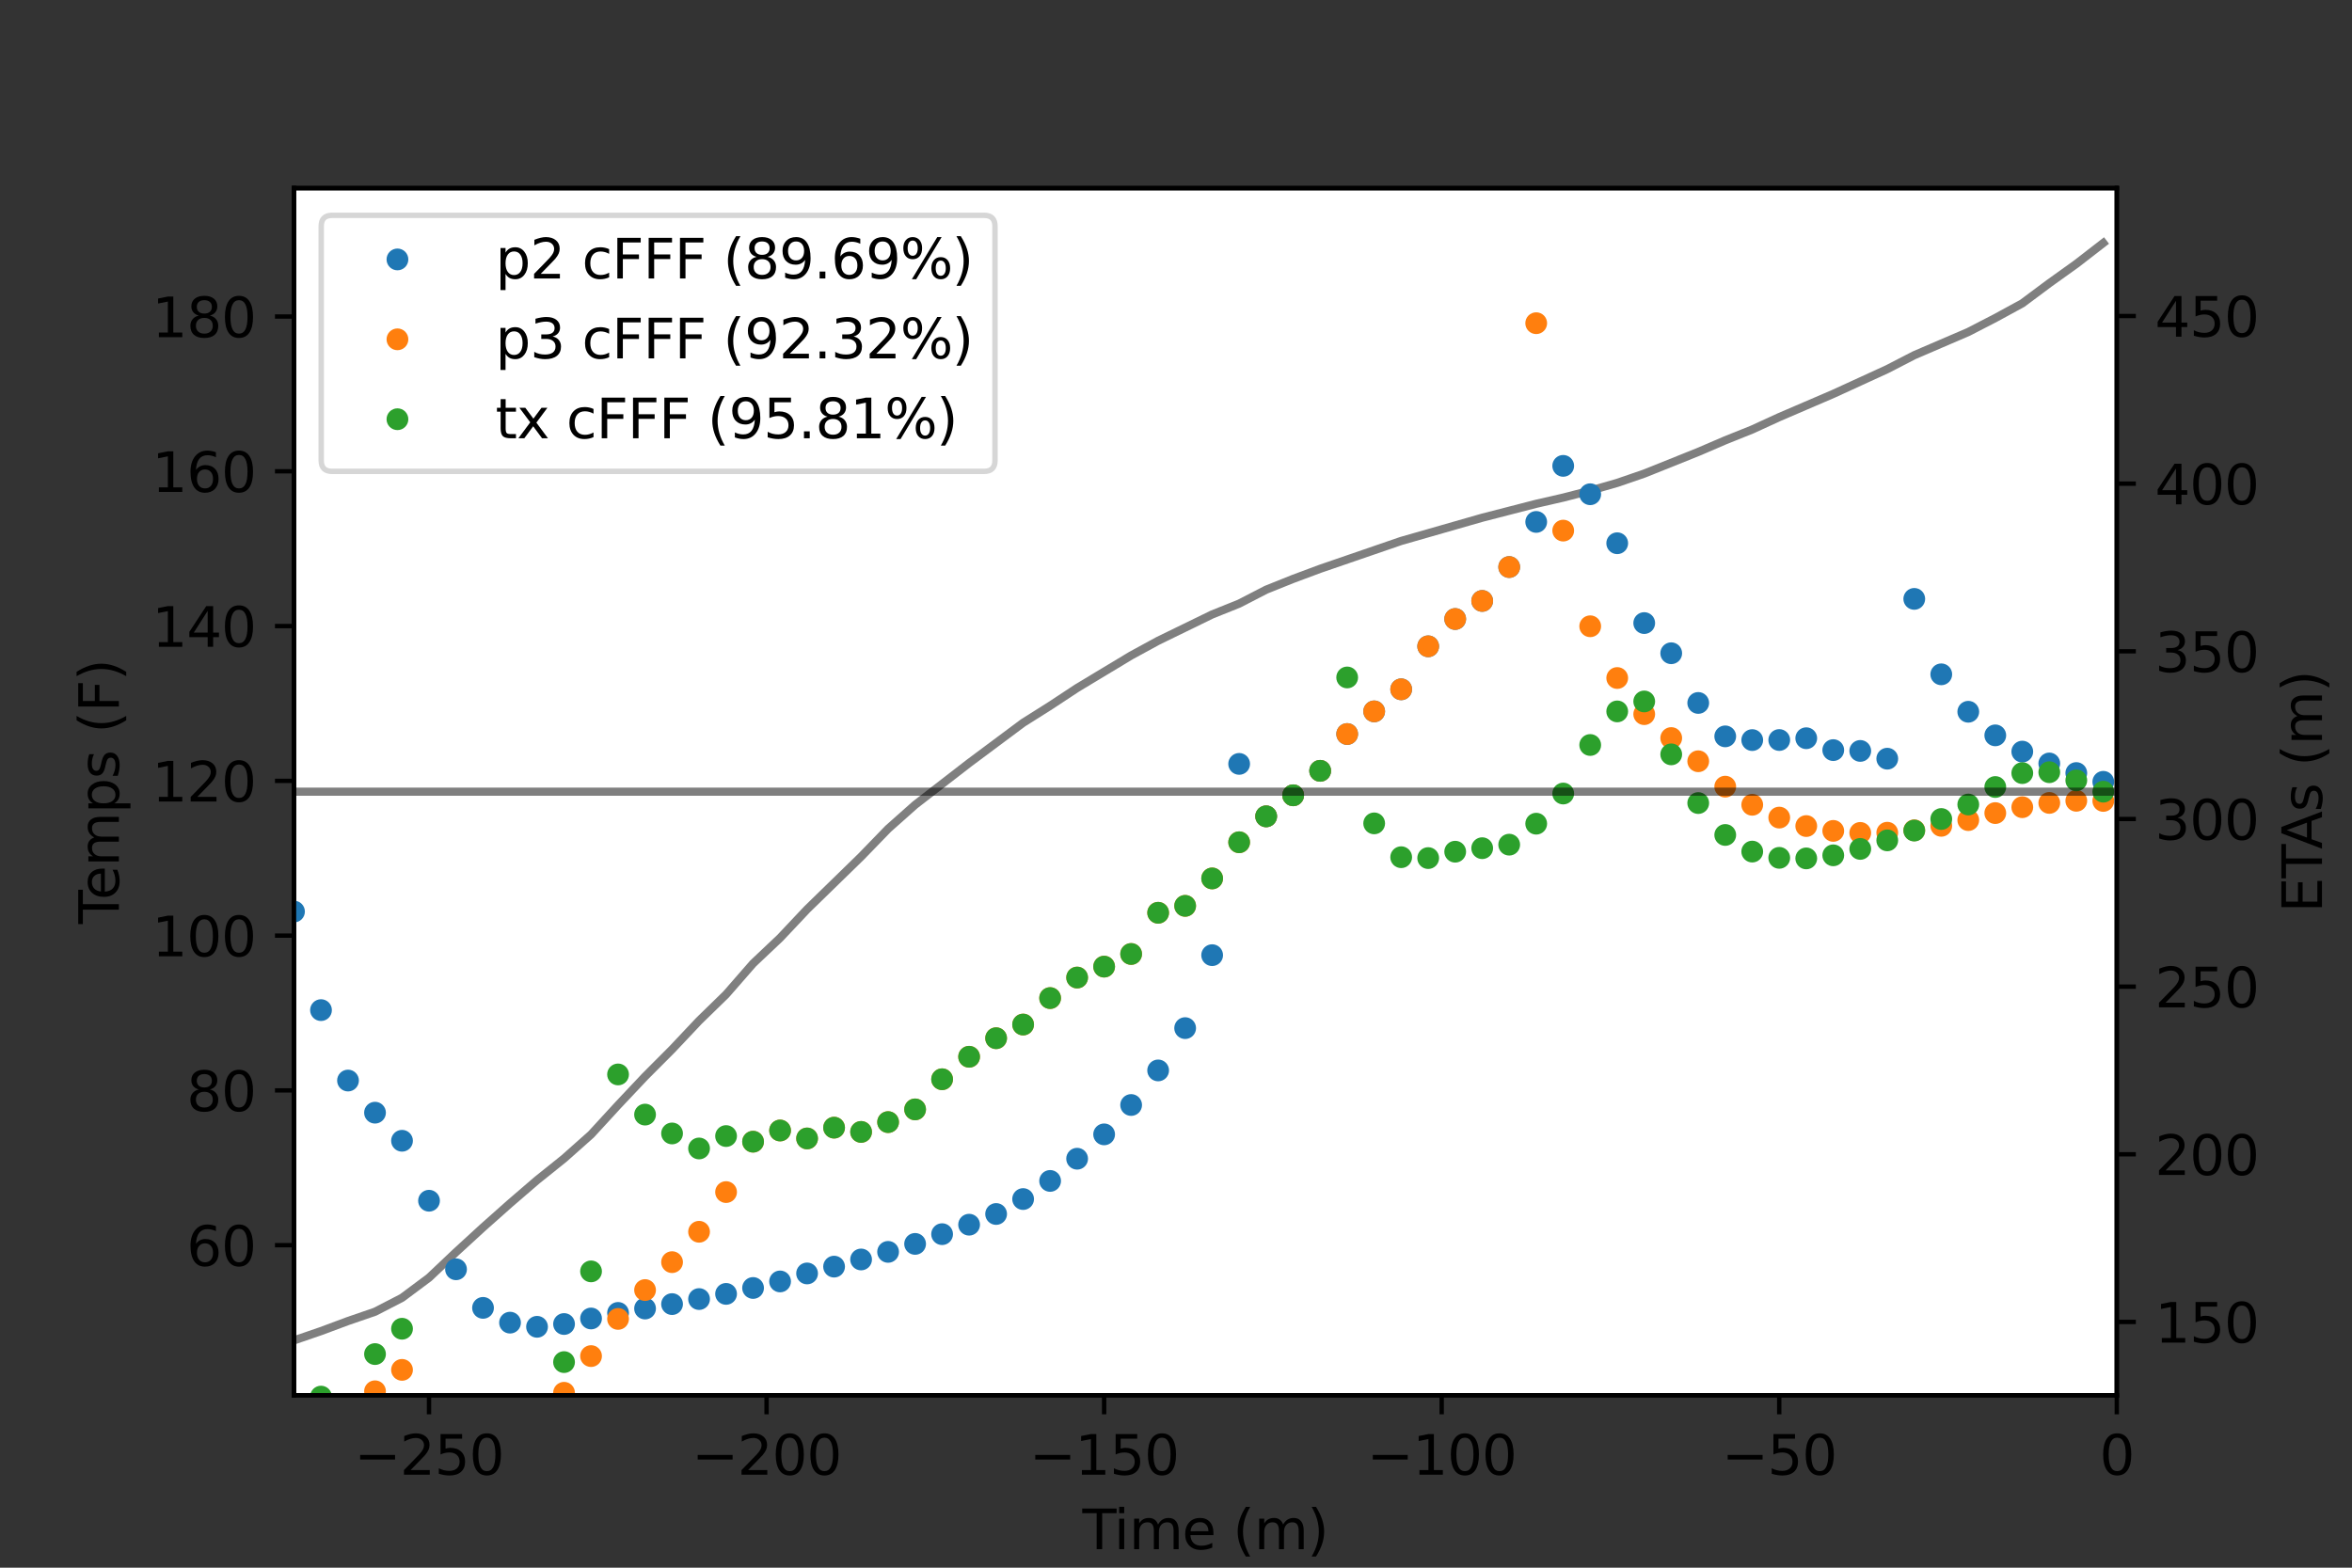 <?xml version="1.0" encoding="utf-8" standalone="no"?>
<!DOCTYPE svg PUBLIC "-//W3C//DTD SVG 1.1//EN"
  "http://www.w3.org/Graphics/SVG/1.1/DTD/svg11.dtd">
<svg xmlns:xlink="http://www.w3.org/1999/xlink" width="432pt" height="288pt" viewBox="0 0 432 288" xmlns="http://www.w3.org/2000/svg" version="1.1">
 <rect x="0" y="0" width="432" height="288" fill="#333333" stroke="none"/>
 <defs>
  <style type="text/css">*{stroke-linejoin: round; stroke-linecap: butt}</style>
 </defs>
 <g id="figure_1">
  <g id="patch_1">
   <path d="M 0 288 
L 432 288 
L 432 0 
L 0 0 
L 0 288 
z
" style="fill: none"/>
  </g>
  <g id="axes_1">
   <g id="patch_2">
    <path d="M 54 256.32 
L 388.8 256.32 
L 388.8 34.56 
L 54 34.56 
z
" style="fill: #ffffff"/>
   </g>
   <g id="matplotlib.axis_1">
    <g id="xtick_1">
     <g id="line2d_1">
      <defs>
       <path id="ma0d4c23bd3" d="M 0 0 
L 0 3.5 
" style="stroke: #000000; stroke-width: 0.8"/>
      </defs>
      <g>
       <use xlink:href="#ma0d4c23bd3" x="78.8" y="256.32" style="stroke: #000000; stroke-width: 0.8"/>
      </g>
     </g>
     <g id="text_1">
      <!-- −250 -->
      <g transform="translate(65.066 270.918)scale(0.1 -0.1)">
       <defs>
        <path id="DejaVuSans-2212" d="M 678 2272 
L 4684 2272 
L 4684 1741 
L 678 1741 
L 678 2272 
z
" transform="scale(0.016)"/>
        <path id="DejaVuSans-32" d="M 1228 531 
L 3431 531 
L 3431 0 
L 469 0 
L 469 531 
Q 828 903 1448 1529 
Q 2069 2156 2228 2338 
Q 2531 2678 2651 2914 
Q 2772 3150 2772 3378 
Q 2772 3750 2511 3984 
Q 2250 4219 1831 4219 
Q 1534 4219 1204 4116 
Q 875 4013 500 3803 
L 500 4441 
Q 881 4594 1212 4672 
Q 1544 4750 1819 4750 
Q 2544 4750 2975 4387 
Q 3406 4025 3406 3419 
Q 3406 3131 3298 2873 
Q 3191 2616 2906 2266 
Q 2828 2175 2409 1742 
Q 1991 1309 1228 531 
z
" transform="scale(0.016)"/>
        <path id="DejaVuSans-35" d="M 691 4666 
L 3169 4666 
L 3169 4134 
L 1269 4134 
L 1269 2991 
Q 1406 3038 1543 3061 
Q 1681 3084 1819 3084 
Q 2600 3084 3056 2656 
Q 3513 2228 3513 1497 
Q 3513 744 3044 326 
Q 2575 -91 1722 -91 
Q 1428 -91 1123 -41 
Q 819 9 494 109 
L 494 744 
Q 775 591 1075 516 
Q 1375 441 1709 441 
Q 2250 441 2565 725 
Q 2881 1009 2881 1497 
Q 2881 1984 2565 2268 
Q 2250 2553 1709 2553 
Q 1456 2553 1204 2497 
Q 953 2441 691 2322 
L 691 4666 
z
" transform="scale(0.016)"/>
        <path id="DejaVuSans-30" d="M 2034 4250 
Q 1547 4250 1301 3770 
Q 1056 3291 1056 2328 
Q 1056 1369 1301 889 
Q 1547 409 2034 409 
Q 2525 409 2770 889 
Q 3016 1369 3016 2328 
Q 3016 3291 2770 3770 
Q 2525 4250 2034 4250 
z
M 2034 4750 
Q 2819 4750 3233 4129 
Q 3647 3509 3647 2328 
Q 3647 1150 3233 529 
Q 2819 -91 2034 -91 
Q 1250 -91 836 529 
Q 422 1150 422 2328 
Q 422 3509 836 4129 
Q 1250 4750 2034 4750 
z
" transform="scale(0.016)"/>
       </defs>
       <use xlink:href="#DejaVuSans-2212"/>
       <use xlink:href="#DejaVuSans-32" x="83.789"/>
       <use xlink:href="#DejaVuSans-35" x="147.412"/>
       <use xlink:href="#DejaVuSans-30" x="211.035"/>
      </g>
     </g>
    </g>
    <g id="xtick_2">
     <g id="line2d_2">
      <g>
       <use xlink:href="#ma0d4c23bd3" x="140.8" y="256.32" style="stroke: #000000; stroke-width: 0.8"/>
      </g>
     </g>
     <g id="text_2">
      <!-- −200 -->
      <g transform="translate(127.066 270.918)scale(0.1 -0.1)">
       <use xlink:href="#DejaVuSans-2212"/>
       <use xlink:href="#DejaVuSans-32" x="83.789"/>
       <use xlink:href="#DejaVuSans-30" x="147.412"/>
       <use xlink:href="#DejaVuSans-30" x="211.035"/>
      </g>
     </g>
    </g>
    <g id="xtick_3">
     <g id="line2d_3">
      <g>
       <use xlink:href="#ma0d4c23bd3" x="202.8" y="256.32" style="stroke: #000000; stroke-width: 0.8"/>
      </g>
     </g>
     <g id="text_3">
      <!-- −150 -->
      <g transform="translate(189.066 270.918)scale(0.1 -0.1)">
       <defs>
        <path id="DejaVuSans-31" d="M 794 531 
L 1825 531 
L 1825 4091 
L 703 3866 
L 703 4441 
L 1819 4666 
L 2450 4666 
L 2450 531 
L 3481 531 
L 3481 0 
L 794 0 
L 794 531 
z
" transform="scale(0.016)"/>
       </defs>
       <use xlink:href="#DejaVuSans-2212"/>
       <use xlink:href="#DejaVuSans-31" x="83.789"/>
       <use xlink:href="#DejaVuSans-35" x="147.412"/>
       <use xlink:href="#DejaVuSans-30" x="211.035"/>
      </g>
     </g>
    </g>
    <g id="xtick_4">
     <g id="line2d_4">
      <g>
       <use xlink:href="#ma0d4c23bd3" x="264.8" y="256.32" style="stroke: #000000; stroke-width: 0.8"/>
      </g>
     </g>
     <g id="text_4">
      <!-- −100 -->
      <g transform="translate(251.066 270.918)scale(0.1 -0.1)">
       <use xlink:href="#DejaVuSans-2212"/>
       <use xlink:href="#DejaVuSans-31" x="83.789"/>
       <use xlink:href="#DejaVuSans-30" x="147.412"/>
       <use xlink:href="#DejaVuSans-30" x="211.035"/>
      </g>
     </g>
    </g>
    <g id="xtick_5">
     <g id="line2d_5">
      <g>
       <use xlink:href="#ma0d4c23bd3" x="326.8" y="256.32" style="stroke: #000000; stroke-width: 0.8"/>
      </g>
     </g>
     <g id="text_5">
      <!-- −50 -->
      <g transform="translate(316.248 270.918)scale(0.1 -0.1)">
       <use xlink:href="#DejaVuSans-2212"/>
       <use xlink:href="#DejaVuSans-35" x="83.789"/>
       <use xlink:href="#DejaVuSans-30" x="147.412"/>
      </g>
     </g>
    </g>
    <g id="xtick_6">
     <g id="line2d_6">
      <g>
       <use xlink:href="#ma0d4c23bd3" x="388.8" y="256.32" style="stroke: #000000; stroke-width: 0.8"/>
      </g>
     </g>
     <g id="text_6">
      <!-- 0 -->
      <g transform="translate(385.619 270.918)scale(0.1 -0.1)">
       <use xlink:href="#DejaVuSans-30"/>
      </g>
     </g>
    </g>
    <g id="text_7">
     <!-- Time (m) -->
     <g transform="translate(198.805 284.597)scale(0.1 -0.1)">
      <defs>
       <path id="DejaVuSans-54" d="M -19 4666 
L 3928 4666 
L 3928 4134 
L 2272 4134 
L 2272 0 
L 1638 0 
L 1638 4134 
L -19 4134 
L -19 4666 
z
" transform="scale(0.016)"/>
       <path id="DejaVuSans-69" d="M 603 3500 
L 1178 3500 
L 1178 0 
L 603 0 
L 603 3500 
z
M 603 4863 
L 1178 4863 
L 1178 4134 
L 603 4134 
L 603 4863 
z
" transform="scale(0.016)"/>
       <path id="DejaVuSans-6d" d="M 3328 2828 
Q 3544 3216 3844 3400 
Q 4144 3584 4550 3584 
Q 5097 3584 5394 3201 
Q 5691 2819 5691 2113 
L 5691 0 
L 5113 0 
L 5113 2094 
Q 5113 2597 4934 2840 
Q 4756 3084 4391 3084 
Q 3944 3084 3684 2787 
Q 3425 2491 3425 1978 
L 3425 0 
L 2847 0 
L 2847 2094 
Q 2847 2600 2669 2842 
Q 2491 3084 2119 3084 
Q 1678 3084 1418 2786 
Q 1159 2488 1159 1978 
L 1159 0 
L 581 0 
L 581 3500 
L 1159 3500 
L 1159 2956 
Q 1356 3278 1631 3431 
Q 1906 3584 2284 3584 
Q 2666 3584 2933 3390 
Q 3200 3197 3328 2828 
z
" transform="scale(0.016)"/>
       <path id="DejaVuSans-65" d="M 3597 1894 
L 3597 1613 
L 953 1613 
Q 991 1019 1311 708 
Q 1631 397 2203 397 
Q 2534 397 2845 478 
Q 3156 559 3463 722 
L 3463 178 
Q 3153 47 2828 -22 
Q 2503 -91 2169 -91 
Q 1331 -91 842 396 
Q 353 884 353 1716 
Q 353 2575 817 3079 
Q 1281 3584 2069 3584 
Q 2775 3584 3186 3129 
Q 3597 2675 3597 1894 
z
M 3022 2063 
Q 3016 2534 2758 2815 
Q 2500 3097 2075 3097 
Q 1594 3097 1305 2825 
Q 1016 2553 972 2059 
L 3022 2063 
z
" transform="scale(0.016)"/>
       <path id="DejaVuSans-20" transform="scale(0.016)"/>
       <path id="DejaVuSans-28" d="M 1984 4856 
Q 1566 4138 1362 3434 
Q 1159 2731 1159 2009 
Q 1159 1288 1364 580 
Q 1569 -128 1984 -844 
L 1484 -844 
Q 1016 -109 783 600 
Q 550 1309 550 2009 
Q 550 2706 781 3412 
Q 1013 4119 1484 4856 
L 1984 4856 
z
" transform="scale(0.016)"/>
       <path id="DejaVuSans-29" d="M 513 4856 
L 1013 4856 
Q 1481 4119 1714 3412 
Q 1947 2706 1947 2009 
Q 1947 1309 1714 600 
Q 1481 -109 1013 -844 
L 513 -844 
Q 928 -128 1133 580 
Q 1338 1288 1338 2009 
Q 1338 2731 1133 3434 
Q 928 4138 513 4856 
z
" transform="scale(0.016)"/>
      </defs>
      <use xlink:href="#DejaVuSans-54"/>
      <use xlink:href="#DejaVuSans-69" x="57.959"/>
      <use xlink:href="#DejaVuSans-6d" x="85.742"/>
      <use xlink:href="#DejaVuSans-65" x="183.154"/>
      <use xlink:href="#DejaVuSans-20" x="244.678"/>
      <use xlink:href="#DejaVuSans-28" x="276.465"/>
      <use xlink:href="#DejaVuSans-6d" x="315.479"/>
      <use xlink:href="#DejaVuSans-29" x="412.891"/>
     </g>
    </g>
   </g>
   <g id="matplotlib.axis_2">
    <g id="ytick_1">
     <g id="line2d_7">
      <defs>
       <path id="mb1d6a1824a" d="M 0 0 
L -3.5 0 
" style="stroke: #000000; stroke-width: 0.8"/>
      </defs>
      <g>
       <use xlink:href="#mb1d6a1824a" x="54" y="228.753" style="stroke: #000000; stroke-width: 0.8"/>
      </g>
     </g>
     <g id="text_8">
      <!-- 60 -->
      <g transform="translate(34.275 232.552)scale(0.1 -0.1)">
       <defs>
        <path id="DejaVuSans-36" d="M 2113 2584 
Q 1688 2584 1439 2293 
Q 1191 2003 1191 1497 
Q 1191 994 1439 701 
Q 1688 409 2113 409 
Q 2538 409 2786 701 
Q 3034 994 3034 1497 
Q 3034 2003 2786 2293 
Q 2538 2584 2113 2584 
z
M 3366 4563 
L 3366 3988 
Q 3128 4100 2886 4159 
Q 2644 4219 2406 4219 
Q 1781 4219 1451 3797 
Q 1122 3375 1075 2522 
Q 1259 2794 1537 2939 
Q 1816 3084 2150 3084 
Q 2853 3084 3261 2657 
Q 3669 2231 3669 1497 
Q 3669 778 3244 343 
Q 2819 -91 2113 -91 
Q 1303 -91 875 529 
Q 447 1150 447 2328 
Q 447 3434 972 4092 
Q 1497 4750 2381 4750 
Q 2619 4750 2861 4703 
Q 3103 4656 3366 4563 
z
" transform="scale(0.016)"/>
       </defs>
       <use xlink:href="#DejaVuSans-36"/>
       <use xlink:href="#DejaVuSans-30" x="63.623"/>
      </g>
     </g>
    </g>
    <g id="ytick_2">
     <g id="line2d_8">
      <g>
       <use xlink:href="#mb1d6a1824a" x="54" y="200.318" style="stroke: #000000; stroke-width: 0.8"/>
      </g>
     </g>
     <g id="text_9">
      <!-- 80 -->
      <g transform="translate(34.275 204.118)scale(0.1 -0.1)">
       <defs>
        <path id="DejaVuSans-38" d="M 2034 2216 
Q 1584 2216 1326 1975 
Q 1069 1734 1069 1313 
Q 1069 891 1326 650 
Q 1584 409 2034 409 
Q 2484 409 2743 651 
Q 3003 894 3003 1313 
Q 3003 1734 2745 1975 
Q 2488 2216 2034 2216 
z
M 1403 2484 
Q 997 2584 770 2862 
Q 544 3141 544 3541 
Q 544 4100 942 4425 
Q 1341 4750 2034 4750 
Q 2731 4750 3128 4425 
Q 3525 4100 3525 3541 
Q 3525 3141 3298 2862 
Q 3072 2584 2669 2484 
Q 3125 2378 3379 2068 
Q 3634 1759 3634 1313 
Q 3634 634 3220 271 
Q 2806 -91 2034 -91 
Q 1263 -91 848 271 
Q 434 634 434 1313 
Q 434 1759 690 2068 
Q 947 2378 1403 2484 
z
M 1172 3481 
Q 1172 3119 1398 2916 
Q 1625 2713 2034 2713 
Q 2441 2713 2670 2916 
Q 2900 3119 2900 3481 
Q 2900 3844 2670 4047 
Q 2441 4250 2034 4250 
Q 1625 4250 1398 4047 
Q 1172 3844 1172 3481 
z
" transform="scale(0.016)"/>
       </defs>
       <use xlink:href="#DejaVuSans-38"/>
       <use xlink:href="#DejaVuSans-30" x="63.623"/>
      </g>
     </g>
    </g>
    <g id="ytick_3">
     <g id="line2d_9">
      <g>
       <use xlink:href="#mb1d6a1824a" x="54" y="171.884" style="stroke: #000000; stroke-width: 0.8"/>
      </g>
     </g>
     <g id="text_10">
      <!-- 100 -->
      <g transform="translate(27.913 175.683)scale(0.1 -0.1)">
       <use xlink:href="#DejaVuSans-31"/>
       <use xlink:href="#DejaVuSans-30" x="63.623"/>
       <use xlink:href="#DejaVuSans-30" x="127.246"/>
      </g>
     </g>
    </g>
    <g id="ytick_4">
     <g id="line2d_10">
      <g>
       <use xlink:href="#mb1d6a1824a" x="54" y="143.45" style="stroke: #000000; stroke-width: 0.8"/>
      </g>
     </g>
     <g id="text_11">
      <!-- 120 -->
      <g transform="translate(27.913 147.249)scale(0.1 -0.1)">
       <use xlink:href="#DejaVuSans-31"/>
       <use xlink:href="#DejaVuSans-32" x="63.623"/>
       <use xlink:href="#DejaVuSans-30" x="127.246"/>
      </g>
     </g>
    </g>
    <g id="ytick_5">
     <g id="line2d_11">
      <g>
       <use xlink:href="#mb1d6a1824a" x="54" y="115.015" style="stroke: #000000; stroke-width: 0.8"/>
      </g>
     </g>
     <g id="text_12">
      <!-- 140 -->
      <g transform="translate(27.913 118.814)scale(0.1 -0.1)">
       <defs>
        <path id="DejaVuSans-34" d="M 2419 4116 
L 825 1625 
L 2419 1625 
L 2419 4116 
z
M 2253 4666 
L 3047 4666 
L 3047 1625 
L 3713 1625 
L 3713 1100 
L 3047 1100 
L 3047 0 
L 2419 0 
L 2419 1100 
L 313 1100 
L 313 1709 
L 2253 4666 
z
" transform="scale(0.016)"/>
       </defs>
       <use xlink:href="#DejaVuSans-31"/>
       <use xlink:href="#DejaVuSans-34" x="63.623"/>
       <use xlink:href="#DejaVuSans-30" x="127.246"/>
      </g>
     </g>
    </g>
    <g id="ytick_6">
     <g id="line2d_12">
      <g>
       <use xlink:href="#mb1d6a1824a" x="54" y="86.581" style="stroke: #000000; stroke-width: 0.8"/>
      </g>
     </g>
     <g id="text_13">
      <!-- 160 -->
      <g transform="translate(27.913 90.38)scale(0.1 -0.1)">
       <use xlink:href="#DejaVuSans-31"/>
       <use xlink:href="#DejaVuSans-36" x="63.623"/>
       <use xlink:href="#DejaVuSans-30" x="127.246"/>
      </g>
     </g>
    </g>
    <g id="ytick_7">
     <g id="line2d_13">
      <g>
       <use xlink:href="#mb1d6a1824a" x="54" y="58.146" style="stroke: #000000; stroke-width: 0.8"/>
      </g>
     </g>
     <g id="text_14">
      <!-- 180 -->
      <g transform="translate(27.913 61.946)scale(0.1 -0.1)">
       <use xlink:href="#DejaVuSans-31"/>
       <use xlink:href="#DejaVuSans-38" x="63.623"/>
       <use xlink:href="#DejaVuSans-30" x="127.246"/>
      </g>
     </g>
    </g>
    <g id="text_15">
     <!-- Temps (F) -->
     <g transform="translate(21.833 169.736)rotate(-90)scale(0.1 -0.1)">
      <defs>
       <path id="DejaVuSans-70" d="M 1159 525 
L 1159 -1331 
L 581 -1331 
L 581 3500 
L 1159 3500 
L 1159 2969 
Q 1341 3281 1617 3432 
Q 1894 3584 2278 3584 
Q 2916 3584 3314 3078 
Q 3713 2572 3713 1747 
Q 3713 922 3314 415 
Q 2916 -91 2278 -91 
Q 1894 -91 1617 61 
Q 1341 213 1159 525 
z
M 3116 1747 
Q 3116 2381 2855 2742 
Q 2594 3103 2138 3103 
Q 1681 3103 1420 2742 
Q 1159 2381 1159 1747 
Q 1159 1113 1420 752 
Q 1681 391 2138 391 
Q 2594 391 2855 752 
Q 3116 1113 3116 1747 
z
" transform="scale(0.016)"/>
       <path id="DejaVuSans-73" d="M 2834 3397 
L 2834 2853 
Q 2591 2978 2328 3040 
Q 2066 3103 1784 3103 
Q 1356 3103 1142 2972 
Q 928 2841 928 2578 
Q 928 2378 1081 2264 
Q 1234 2150 1697 2047 
L 1894 2003 
Q 2506 1872 2764 1633 
Q 3022 1394 3022 966 
Q 3022 478 2636 193 
Q 2250 -91 1575 -91 
Q 1294 -91 989 -36 
Q 684 19 347 128 
L 347 722 
Q 666 556 975 473 
Q 1284 391 1588 391 
Q 1994 391 2212 530 
Q 2431 669 2431 922 
Q 2431 1156 2273 1281 
Q 2116 1406 1581 1522 
L 1381 1569 
Q 847 1681 609 1914 
Q 372 2147 372 2553 
Q 372 3047 722 3315 
Q 1072 3584 1716 3584 
Q 2034 3584 2315 3537 
Q 2597 3491 2834 3397 
z
" transform="scale(0.016)"/>
       <path id="DejaVuSans-46" d="M 628 4666 
L 3309 4666 
L 3309 4134 
L 1259 4134 
L 1259 2759 
L 3109 2759 
L 3109 2228 
L 1259 2228 
L 1259 0 
L 628 0 
L 628 4666 
z
" transform="scale(0.016)"/>
      </defs>
      <use xlink:href="#DejaVuSans-54"/>
      <use xlink:href="#DejaVuSans-65" x="44.084"/>
      <use xlink:href="#DejaVuSans-6d" x="105.607"/>
      <use xlink:href="#DejaVuSans-70" x="203.02"/>
      <use xlink:href="#DejaVuSans-73" x="266.496"/>
      <use xlink:href="#DejaVuSans-20" x="318.596"/>
      <use xlink:href="#DejaVuSans-28" x="350.383"/>
      <use xlink:href="#DejaVuSans-46" x="389.396"/>
      <use xlink:href="#DejaVuSans-29" x="446.916"/>
     </g>
    </g>
   </g>
   <g id="line2d_14">
    <path d="M 54 246.24 
L 58.96 244.534 
L 63.92 242.686 
L 68.88 240.98 
L 73.84 238.421 
L 78.8 234.724 
L 83.76 230.032 
L 88.72 225.483 
L 93.68 221.076 
L 98.64 216.81 
L 103.6 212.83 
L 108.56 208.422 
L 113.52 203.02 
L 118.48 197.759 
L 123.44 192.783 
L 128.4 187.523 
L 133.36 182.689 
L 138.32 177.002 
L 143.28 172.311 
L 148.24 167.05 
L 153.2 162.216 
L 158.16 157.382 
L 163.12 152.264 
L 168.08 147.857 
L 173.04 144.018 
L 178 140.18 
L 182.96 136.483 
L 187.92 132.787 
L 192.88 129.659 
L 197.84 126.389 
L 202.8 123.403 
L 207.76 120.418 
L 212.72 117.716 
L 217.68 115.3 
L 222.64 112.883 
L 227.6 110.892 
L 232.56 108.333 
L 237.52 106.343 
L 242.48 104.494 
L 247.44 102.788 
L 252.4 101.082 
L 257.36 99.376 
L 262.32 97.955 
L 267.28 96.533 
L 272.24 95.111 
L 277.2 93.832 
L 282.16 92.552 
L 287.12 91.415 
L 292.08 90.135 
L 297.04 88.713 
L 302 87.007 
L 306.96 85.017 
L 311.92 83.026 
L 316.88 80.894 
L 321.84 78.903 
L 326.8 76.629 
L 331.76 74.496 
L 336.72 72.364 
L 341.68 70.089 
L 346.64 67.814 
L 351.6 65.255 
L 356.56 63.122 
L 361.52 60.99 
L 366.48 58.431 
L 371.44 55.729 
L 376.4 52.033 
L 381.36 48.479 
L 386.32 44.64 
" clip-path="url(#p079a6887db)" style="fill: none; stroke: #7f7f7f; stroke-width: 1.5; stroke-linecap: square"/>
   </g>
   <g id="patch_3">
    <path d="M 54 256.32 
L 54 34.56 
" style="fill: none; stroke: #000000; stroke-width: 0.8; stroke-linejoin: miter; stroke-linecap: square"/>
   </g>
   <g id="patch_4">
    <path d="M 388.8 256.32 
L 388.8 34.56 
" style="fill: none; stroke: #000000; stroke-width: 0.8; stroke-linejoin: miter; stroke-linecap: square"/>
   </g>
   <g id="patch_5">
    <path d="M 54 256.32 
L 388.8 256.32 
" style="fill: none; stroke: #000000; stroke-width: 0.8; stroke-linejoin: miter; stroke-linecap: square"/>
   </g>
   <g id="patch_6">
    <path d="M 54 34.56 
L 388.8 34.56 
" style="fill: none; stroke: #000000; stroke-width: 0.8; stroke-linejoin: miter; stroke-linecap: square"/>
   </g>
  </g>
  <g id="axes_2">
   <g id="matplotlib.axis_3">
    <g id="ytick_8">
     <g id="line2d_15">
      <defs>
       <path id="m23ca012fb0" d="M 0 0 
L 3.5 0 
" style="stroke: #000000; stroke-width: 0.8"/>
      </defs>
      <g>
       <use xlink:href="#m23ca012fb0" x="388.8" y="242.854" style="stroke: #000000; stroke-width: 0.8"/>
      </g>
     </g>
     <g id="text_16">
      <!-- 150 -->
      <g transform="translate(395.8 246.654)scale(0.1 -0.1)">
       <use xlink:href="#DejaVuSans-31"/>
       <use xlink:href="#DejaVuSans-35" x="63.623"/>
       <use xlink:href="#DejaVuSans-30" x="127.246"/>
      </g>
     </g>
    </g>
    <g id="ytick_9">
     <g id="line2d_16">
      <g>
       <use xlink:href="#m23ca012fb0" x="388.8" y="212.054" style="stroke: #000000; stroke-width: 0.8"/>
      </g>
     </g>
     <g id="text_17">
      <!-- 200 -->
      <g transform="translate(395.8 215.854)scale(0.1 -0.1)">
       <use xlink:href="#DejaVuSans-32"/>
       <use xlink:href="#DejaVuSans-30" x="63.623"/>
       <use xlink:href="#DejaVuSans-30" x="127.246"/>
      </g>
     </g>
    </g>
    <g id="ytick_10">
     <g id="line2d_17">
      <g>
       <use xlink:href="#m23ca012fb0" x="388.8" y="181.254" style="stroke: #000000; stroke-width: 0.8"/>
      </g>
     </g>
     <g id="text_18">
      <!-- 250 -->
      <g transform="translate(395.8 185.054)scale(0.1 -0.1)">
       <use xlink:href="#DejaVuSans-32"/>
       <use xlink:href="#DejaVuSans-35" x="63.623"/>
       <use xlink:href="#DejaVuSans-30" x="127.246"/>
      </g>
     </g>
    </g>
    <g id="ytick_11">
     <g id="line2d_18">
      <g>
       <use xlink:href="#m23ca012fb0" x="388.8" y="150.454" style="stroke: #000000; stroke-width: 0.8"/>
      </g>
     </g>
     <g id="text_19">
      <!-- 300 -->
      <g transform="translate(395.8 154.254)scale(0.1 -0.1)">
       <defs>
        <path id="DejaVuSans-33" d="M 2597 2516 
Q 3050 2419 3304 2112 
Q 3559 1806 3559 1356 
Q 3559 666 3084 287 
Q 2609 -91 1734 -91 
Q 1441 -91 1130 -33 
Q 819 25 488 141 
L 488 750 
Q 750 597 1062 519 
Q 1375 441 1716 441 
Q 2309 441 2620 675 
Q 2931 909 2931 1356 
Q 2931 1769 2642 2001 
Q 2353 2234 1838 2234 
L 1294 2234 
L 1294 2753 
L 1863 2753 
Q 2328 2753 2575 2939 
Q 2822 3125 2822 3475 
Q 2822 3834 2567 4026 
Q 2313 4219 1838 4219 
Q 1578 4219 1281 4162 
Q 984 4106 628 3988 
L 628 4550 
Q 988 4650 1302 4700 
Q 1616 4750 1894 4750 
Q 2613 4750 3031 4423 
Q 3450 4097 3450 3541 
Q 3450 3153 3228 2886 
Q 3006 2619 2597 2516 
z
" transform="scale(0.016)"/>
       </defs>
       <use xlink:href="#DejaVuSans-33"/>
       <use xlink:href="#DejaVuSans-30" x="63.623"/>
       <use xlink:href="#DejaVuSans-30" x="127.246"/>
      </g>
     </g>
    </g>
    <g id="ytick_12">
     <g id="line2d_19">
      <g>
       <use xlink:href="#m23ca012fb0" x="388.8" y="119.654" style="stroke: #000000; stroke-width: 0.8"/>
      </g>
     </g>
     <g id="text_20">
      <!-- 350 -->
      <g transform="translate(395.8 123.454)scale(0.1 -0.1)">
       <use xlink:href="#DejaVuSans-33"/>
       <use xlink:href="#DejaVuSans-35" x="63.623"/>
       <use xlink:href="#DejaVuSans-30" x="127.246"/>
      </g>
     </g>
    </g>
    <g id="ytick_13">
     <g id="line2d_20">
      <g>
       <use xlink:href="#m23ca012fb0" x="388.8" y="88.854" style="stroke: #000000; stroke-width: 0.8"/>
      </g>
     </g>
     <g id="text_21">
      <!-- 400 -->
      <g transform="translate(395.8 92.654)scale(0.1 -0.1)">
       <use xlink:href="#DejaVuSans-34"/>
       <use xlink:href="#DejaVuSans-30" x="63.623"/>
       <use xlink:href="#DejaVuSans-30" x="127.246"/>
      </g>
     </g>
    </g>
    <g id="ytick_14">
     <g id="line2d_21">
      <g>
       <use xlink:href="#m23ca012fb0" x="388.8" y="58.054" style="stroke: #000000; stroke-width: 0.8"/>
      </g>
     </g>
     <g id="text_22">
      <!-- 450 -->
      <g transform="translate(395.8 61.854)scale(0.1 -0.1)">
       <use xlink:href="#DejaVuSans-34"/>
       <use xlink:href="#DejaVuSans-35" x="63.623"/>
       <use xlink:href="#DejaVuSans-30" x="127.246"/>
      </g>
     </g>
    </g>
    <g id="text_23">
     <!-- ETAs (m) -->
     <g transform="translate(426.486 167.652)rotate(-90)scale(0.1 -0.1)">
      <defs>
       <path id="DejaVuSans-45" d="M 628 4666 
L 3578 4666 
L 3578 4134 
L 1259 4134 
L 1259 2753 
L 3481 2753 
L 3481 2222 
L 1259 2222 
L 1259 531 
L 3634 531 
L 3634 0 
L 628 0 
L 628 4666 
z
" transform="scale(0.016)"/>
       <path id="DejaVuSans-41" d="M 2188 4044 
L 1331 1722 
L 3047 1722 
L 2188 4044 
z
M 1831 4666 
L 2547 4666 
L 4325 0 
L 3669 0 
L 3244 1197 
L 1141 1197 
L 716 0 
L 50 0 
L 1831 4666 
z
" transform="scale(0.016)"/>
      </defs>
      <use xlink:href="#DejaVuSans-45"/>
      <use xlink:href="#DejaVuSans-54" x="63.184"/>
      <use xlink:href="#DejaVuSans-41" x="116.518"/>
      <use xlink:href="#DejaVuSans-73" x="184.926"/>
      <use xlink:href="#DejaVuSans-20" x="237.025"/>
      <use xlink:href="#DejaVuSans-28" x="268.812"/>
      <use xlink:href="#DejaVuSans-6d" x="307.826"/>
      <use xlink:href="#DejaVuSans-29" x="405.238"/>
     </g>
    </g>
   </g>
   <g id="line2d_22">
    <defs>
     <path id="m79e21f58f8" d="M 0 1.5 
C 0.398 1.5 0.779 1.342 1.061 1.061 
C 1.342 0.779 1.5 0.398 1.5 0 
C 1.5 -0.398 1.342 -0.779 1.061 -1.061 
C 0.779 -1.342 0.398 -1.5 0 -1.5 
C -0.398 -1.5 -0.779 -1.342 -1.061 -1.061 
C -1.342 -0.779 -1.5 -0.398 -1.5 0 
C -1.5 0.398 -1.342 0.779 -1.061 1.061 
C -0.779 1.342 -0.398 1.5 0 1.5 
z
" style="stroke: #1f77b4"/>
    </defs>
    <g clip-path="url(#p079a6887db)">
     <use xlink:href="#m79e21f58f8" x="54" y="167.465" style="fill: #1f77b4; stroke: #1f77b4"/>
     <use xlink:href="#m79e21f58f8" x="58.96" y="185.569" style="fill: #1f77b4; stroke: #1f77b4"/>
     <use xlink:href="#m79e21f58f8" x="63.92" y="198.507" style="fill: #1f77b4; stroke: #1f77b4"/>
     <use xlink:href="#m79e21f58f8" x="68.88" y="204.411" style="fill: #1f77b4; stroke: #1f77b4"/>
     <use xlink:href="#m79e21f58f8" x="73.84" y="209.57" style="fill: #1f77b4; stroke: #1f77b4"/>
     <use xlink:href="#m79e21f58f8" x="78.8" y="220.586" style="fill: #1f77b4; stroke: #1f77b4"/>
     <use xlink:href="#m79e21f58f8" x="83.76" y="233.182" style="fill: #1f77b4; stroke: #1f77b4"/>
     <use xlink:href="#m79e21f58f8" x="88.72" y="240.269" style="fill: #1f77b4; stroke: #1f77b4"/>
     <use xlink:href="#m79e21f58f8" x="93.68" y="242.984" style="fill: #1f77b4; stroke: #1f77b4"/>
     <use xlink:href="#m79e21f58f8" x="98.64" y="243.747" style="fill: #1f77b4; stroke: #1f77b4"/>
     <use xlink:href="#m79e21f58f8" x="103.6" y="243.235" style="fill: #1f77b4; stroke: #1f77b4"/>
     <use xlink:href="#m79e21f58f8" x="108.56" y="242.219" style="fill: #1f77b4; stroke: #1f77b4"/>
     <use xlink:href="#m79e21f58f8" x="113.52" y="241.194" style="fill: #1f77b4; stroke: #1f77b4"/>
     <use xlink:href="#m79e21f58f8" x="118.48" y="240.39" style="fill: #1f77b4; stroke: #1f77b4"/>
     <use xlink:href="#m79e21f58f8" x="123.44" y="239.576" style="fill: #1f77b4; stroke: #1f77b4"/>
     <use xlink:href="#m79e21f58f8" x="128.4" y="238.651" style="fill: #1f77b4; stroke: #1f77b4"/>
     <use xlink:href="#m79e21f58f8" x="133.36" y="237.701" style="fill: #1f77b4; stroke: #1f77b4"/>
     <use xlink:href="#m79e21f58f8" x="138.32" y="236.614" style="fill: #1f77b4; stroke: #1f77b4"/>
     <use xlink:href="#m79e21f58f8" x="143.28" y="235.413" style="fill: #1f77b4; stroke: #1f77b4"/>
     <use xlink:href="#m79e21f58f8" x="148.24" y="233.944" style="fill: #1f77b4; stroke: #1f77b4"/>
     <use xlink:href="#m79e21f58f8" x="153.2" y="232.692" style="fill: #1f77b4; stroke: #1f77b4"/>
     <use xlink:href="#m79e21f58f8" x="158.16" y="231.378" style="fill: #1f77b4; stroke: #1f77b4"/>
     <use xlink:href="#m79e21f58f8" x="163.12" y="229.983" style="fill: #1f77b4; stroke: #1f77b4"/>
     <use xlink:href="#m79e21f58f8" x="168.08" y="228.517" style="fill: #1f77b4; stroke: #1f77b4"/>
     <use xlink:href="#m79e21f58f8" x="173.04" y="226.727" style="fill: #1f77b4; stroke: #1f77b4"/>
     <use xlink:href="#m79e21f58f8" x="178" y="224.988" style="fill: #1f77b4; stroke: #1f77b4"/>
     <use xlink:href="#m79e21f58f8" x="182.96" y="223.022" style="fill: #1f77b4; stroke: #1f77b4"/>
     <use xlink:href="#m79e21f58f8" x="187.92" y="220.278" style="fill: #1f77b4; stroke: #1f77b4"/>
     <use xlink:href="#m79e21f58f8" x="192.88" y="216.948" style="fill: #1f77b4; stroke: #1f77b4"/>
     <use xlink:href="#m79e21f58f8" x="197.84" y="212.869" style="fill: #1f77b4; stroke: #1f77b4"/>
     <use xlink:href="#m79e21f58f8" x="202.8" y="208.395" style="fill: #1f77b4; stroke: #1f77b4"/>
     <use xlink:href="#m79e21f58f8" x="207.76" y="203" style="fill: #1f77b4; stroke: #1f77b4"/>
     <use xlink:href="#m79e21f58f8" x="212.72" y="196.648" style="fill: #1f77b4; stroke: #1f77b4"/>
     <use xlink:href="#m79e21f58f8" x="217.68" y="188.875" style="fill: #1f77b4; stroke: #1f77b4"/>
     <use xlink:href="#m79e21f58f8" x="222.64" y="175.473" style="fill: #1f77b4; stroke: #1f77b4"/>
     <use xlink:href="#m79e21f58f8" x="227.6" y="140.335" style="fill: #1f77b4; stroke: #1f77b4"/>
     <use xlink:href="#m79e21f58f8" x="232.56" y="149.969" style="fill: #1f77b4; stroke: #1f77b4"/>
     <use xlink:href="#m79e21f58f8" x="237.52" y="146.105" style="fill: #1f77b4; stroke: #1f77b4"/>
     <use xlink:href="#m79e21f58f8" x="242.48" y="141.607" style="fill: #1f77b4; stroke: #1f77b4"/>
     <use xlink:href="#m79e21f58f8" x="247.44" y="134.848" style="fill: #1f77b4; stroke: #1f77b4"/>
     <use xlink:href="#m79e21f58f8" x="252.4" y="130.687" style="fill: #1f77b4; stroke: #1f77b4"/>
     <use xlink:href="#m79e21f58f8" x="257.36" y="126.632" style="fill: #1f77b4; stroke: #1f77b4"/>
     <use xlink:href="#m79e21f58f8" x="262.32" y="118.733" style="fill: #1f77b4; stroke: #1f77b4"/>
     <use xlink:href="#m79e21f58f8" x="267.28" y="113.716" style="fill: #1f77b4; stroke: #1f77b4"/>
     <use xlink:href="#m79e21f58f8" x="272.24" y="110.397" style="fill: #1f77b4; stroke: #1f77b4"/>
     <use xlink:href="#m79e21f58f8" x="277.2" y="104.171" style="fill: #1f77b4; stroke: #1f77b4"/>
     <use xlink:href="#m79e21f58f8" x="282.16" y="95.883" style="fill: #1f77b4; stroke: #1f77b4"/>
     <use xlink:href="#m79e21f58f8" x="287.12" y="85.585" style="fill: #1f77b4; stroke: #1f77b4"/>
     <use xlink:href="#m79e21f58f8" x="292.08" y="90.798" style="fill: #1f77b4; stroke: #1f77b4"/>
     <use xlink:href="#m79e21f58f8" x="297.04" y="99.798" style="fill: #1f77b4; stroke: #1f77b4"/>
     <use xlink:href="#m79e21f58f8" x="302" y="114.464" style="fill: #1f77b4; stroke: #1f77b4"/>
     <use xlink:href="#m79e21f58f8" x="306.96" y="120.007" style="fill: #1f77b4; stroke: #1f77b4"/>
     <use xlink:href="#m79e21f58f8" x="311.92" y="129.139" style="fill: #1f77b4; stroke: #1f77b4"/>
     <use xlink:href="#m79e21f58f8" x="316.88" y="135.278" style="fill: #1f77b4; stroke: #1f77b4"/>
     <use xlink:href="#m79e21f58f8" x="321.84" y="135.961" style="fill: #1f77b4; stroke: #1f77b4"/>
     <use xlink:href="#m79e21f58f8" x="326.8" y="135.949" style="fill: #1f77b4; stroke: #1f77b4"/>
     <use xlink:href="#m79e21f58f8" x="331.76" y="135.619" style="fill: #1f77b4; stroke: #1f77b4"/>
     <use xlink:href="#m79e21f58f8" x="336.72" y="137.803" style="fill: #1f77b4; stroke: #1f77b4"/>
     <use xlink:href="#m79e21f58f8" x="341.68" y="137.952" style="fill: #1f77b4; stroke: #1f77b4"/>
     <use xlink:href="#m79e21f58f8" x="346.64" y="139.379" style="fill: #1f77b4; stroke: #1f77b4"/>
     <use xlink:href="#m79e21f58f8" x="351.6" y="110.022" style="fill: #1f77b4; stroke: #1f77b4"/>
     <use xlink:href="#m79e21f58f8" x="356.56" y="123.88" style="fill: #1f77b4; stroke: #1f77b4"/>
     <use xlink:href="#m79e21f58f8" x="361.52" y="130.757" style="fill: #1f77b4; stroke: #1f77b4"/>
     <use xlink:href="#m79e21f58f8" x="366.48" y="135.094" style="fill: #1f77b4; stroke: #1f77b4"/>
     <use xlink:href="#m79e21f58f8" x="371.44" y="138.078" style="fill: #1f77b4; stroke: #1f77b4"/>
     <use xlink:href="#m79e21f58f8" x="376.4" y="140.256" style="fill: #1f77b4; stroke: #1f77b4"/>
     <use xlink:href="#m79e21f58f8" x="381.36" y="142.015" style="fill: #1f77b4; stroke: #1f77b4"/>
     <use xlink:href="#m79e21f58f8" x="386.32" y="143.627" style="fill: #1f77b4; stroke: #1f77b4"/>
    </g>
   </g>
   <g id="line2d_23">
    <defs>
     <path id="md33ed5fe4e" d="M 0 1.5 
C 0.398 1.5 0.779 1.342 1.061 1.061 
C 1.342 0.779 1.5 0.398 1.5 0 
C 1.5 -0.398 1.342 -0.779 1.061 -1.061 
C 0.779 -1.342 0.398 -1.5 0 -1.5 
C -0.398 -1.5 -0.779 -1.342 -1.061 -1.061 
C -1.342 -0.779 -1.5 -0.398 -1.5 0 
C -1.5 0.398 -1.342 0.779 -1.061 1.061 
C -0.779 1.342 -0.398 1.5 0 1.5 
z
" style="stroke: #ff7f0e"/>
    </defs>
    <g clip-path="url(#p079a6887db)">
     <use xlink:href="#md33ed5fe4e" x="54" y="265.416" style="fill: #ff7f0e; stroke: #ff7f0e"/>
     <use xlink:href="#md33ed5fe4e" x="58.96" y="261.826" style="fill: #ff7f0e; stroke: #ff7f0e"/>
     <use xlink:href="#md33ed5fe4e" x="63.92" y="261.014" style="fill: #ff7f0e; stroke: #ff7f0e"/>
     <use xlink:href="#md33ed5fe4e" x="68.88" y="255.593" style="fill: #ff7f0e; stroke: #ff7f0e"/>
     <use xlink:href="#md33ed5fe4e" x="73.84" y="251.66" style="fill: #ff7f0e; stroke: #ff7f0e"/>
     <use xlink:href="#md33ed5fe4e" x="78.8" y="259.741" style="fill: #ff7f0e; stroke: #ff7f0e"/>
     <use xlink:href="#md33ed5fe4e" x="83.76" y="267.391" style="fill: #ff7f0e; stroke: #ff7f0e"/>
     <use xlink:href="#md33ed5fe4e" x="88.72" y="268.561" style="fill: #ff7f0e; stroke: #ff7f0e"/>
     <use xlink:href="#md33ed5fe4e" x="93.68" y="266.045" style="fill: #ff7f0e; stroke: #ff7f0e"/>
     <use xlink:href="#md33ed5fe4e" x="98.64" y="262.026" style="fill: #ff7f0e; stroke: #ff7f0e"/>
     <use xlink:href="#md33ed5fe4e" x="103.6" y="255.867" style="fill: #ff7f0e; stroke: #ff7f0e"/>
     <use xlink:href="#md33ed5fe4e" x="108.56" y="249.128" style="fill: #ff7f0e; stroke: #ff7f0e"/>
     <use xlink:href="#md33ed5fe4e" x="113.52" y="242.299" style="fill: #ff7f0e; stroke: #ff7f0e"/>
     <use xlink:href="#md33ed5fe4e" x="118.48" y="236.997" style="fill: #ff7f0e; stroke: #ff7f0e"/>
     <use xlink:href="#md33ed5fe4e" x="123.44" y="231.87" style="fill: #ff7f0e; stroke: #ff7f0e"/>
     <use xlink:href="#md33ed5fe4e" x="128.4" y="226.288" style="fill: #ff7f0e; stroke: #ff7f0e"/>
     <use xlink:href="#md33ed5fe4e" x="133.36" y="218.997" style="fill: #ff7f0e; stroke: #ff7f0e"/>
     <use xlink:href="#md33ed5fe4e" x="138.32" y="209.74" style="fill: #ff7f0e; stroke: #ff7f0e"/>
     <use xlink:href="#md33ed5fe4e" x="143.28" y="207.684" style="fill: #ff7f0e; stroke: #ff7f0e"/>
     <use xlink:href="#md33ed5fe4e" x="148.24" y="209.146" style="fill: #ff7f0e; stroke: #ff7f0e"/>
     <use xlink:href="#md33ed5fe4e" x="153.2" y="207.161" style="fill: #ff7f0e; stroke: #ff7f0e"/>
     <use xlink:href="#md33ed5fe4e" x="158.16" y="207.945" style="fill: #ff7f0e; stroke: #ff7f0e"/>
     <use xlink:href="#md33ed5fe4e" x="163.12" y="206.143" style="fill: #ff7f0e; stroke: #ff7f0e"/>
     <use xlink:href="#md33ed5fe4e" x="168.08" y="203.808" style="fill: #ff7f0e; stroke: #ff7f0e"/>
     <use xlink:href="#md33ed5fe4e" x="173.04" y="198.269" style="fill: #ff7f0e; stroke: #ff7f0e"/>
     <use xlink:href="#md33ed5fe4e" x="178" y="194.138" style="fill: #ff7f0e; stroke: #ff7f0e"/>
     <use xlink:href="#md33ed5fe4e" x="182.96" y="190.729" style="fill: #ff7f0e; stroke: #ff7f0e"/>
     <use xlink:href="#md33ed5fe4e" x="187.92" y="188.219" style="fill: #ff7f0e; stroke: #ff7f0e"/>
     <use xlink:href="#md33ed5fe4e" x="192.88" y="183.358" style="fill: #ff7f0e; stroke: #ff7f0e"/>
     <use xlink:href="#md33ed5fe4e" x="197.84" y="179.588" style="fill: #ff7f0e; stroke: #ff7f0e"/>
     <use xlink:href="#md33ed5fe4e" x="202.8" y="177.579" style="fill: #ff7f0e; stroke: #ff7f0e"/>
     <use xlink:href="#md33ed5fe4e" x="207.76" y="175.255" style="fill: #ff7f0e; stroke: #ff7f0e"/>
     <use xlink:href="#md33ed5fe4e" x="212.72" y="167.686" style="fill: #ff7f0e; stroke: #ff7f0e"/>
     <use xlink:href="#md33ed5fe4e" x="217.68" y="166.416" style="fill: #ff7f0e; stroke: #ff7f0e"/>
     <use xlink:href="#md33ed5fe4e" x="222.64" y="161.376" style="fill: #ff7f0e; stroke: #ff7f0e"/>
     <use xlink:href="#md33ed5fe4e" x="227.6" y="154.732" style="fill: #ff7f0e; stroke: #ff7f0e"/>
     <use xlink:href="#md33ed5fe4e" x="232.56" y="149.969" style="fill: #ff7f0e; stroke: #ff7f0e"/>
     <use xlink:href="#md33ed5fe4e" x="237.52" y="146.105" style="fill: #ff7f0e; stroke: #ff7f0e"/>
     <use xlink:href="#md33ed5fe4e" x="242.48" y="141.607" style="fill: #ff7f0e; stroke: #ff7f0e"/>
     <use xlink:href="#md33ed5fe4e" x="247.44" y="134.848" style="fill: #ff7f0e; stroke: #ff7f0e"/>
     <use xlink:href="#md33ed5fe4e" x="252.4" y="130.687" style="fill: #ff7f0e; stroke: #ff7f0e"/>
     <use xlink:href="#md33ed5fe4e" x="257.36" y="126.632" style="fill: #ff7f0e; stroke: #ff7f0e"/>
     <use xlink:href="#md33ed5fe4e" x="262.32" y="118.733" style="fill: #ff7f0e; stroke: #ff7f0e"/>
     <use xlink:href="#md33ed5fe4e" x="267.28" y="113.716" style="fill: #ff7f0e; stroke: #ff7f0e"/>
     <use xlink:href="#md33ed5fe4e" x="272.24" y="110.397" style="fill: #ff7f0e; stroke: #ff7f0e"/>
     <use xlink:href="#md33ed5fe4e" x="277.2" y="104.171" style="fill: #ff7f0e; stroke: #ff7f0e"/>
     <use xlink:href="#md33ed5fe4e" x="282.16" y="59.375" style="fill: #ff7f0e; stroke: #ff7f0e"/>
     <use xlink:href="#md33ed5fe4e" x="287.12" y="97.478" style="fill: #ff7f0e; stroke: #ff7f0e"/>
     <use xlink:href="#md33ed5fe4e" x="292.08" y="115.052" style="fill: #ff7f0e; stroke: #ff7f0e"/>
     <use xlink:href="#md33ed5fe4e" x="297.04" y="124.558" style="fill: #ff7f0e; stroke: #ff7f0e"/>
     <use xlink:href="#md33ed5fe4e" x="302" y="131.198" style="fill: #ff7f0e; stroke: #ff7f0e"/>
     <use xlink:href="#md33ed5fe4e" x="306.96" y="135.586" style="fill: #ff7f0e; stroke: #ff7f0e"/>
     <use xlink:href="#md33ed5fe4e" x="311.92" y="139.851" style="fill: #ff7f0e; stroke: #ff7f0e"/>
     <use xlink:href="#md33ed5fe4e" x="316.88" y="144.514" style="fill: #ff7f0e; stroke: #ff7f0e"/>
     <use xlink:href="#md33ed5fe4e" x="321.84" y="147.846" style="fill: #ff7f0e; stroke: #ff7f0e"/>
     <use xlink:href="#md33ed5fe4e" x="326.8" y="150.2" style="fill: #ff7f0e; stroke: #ff7f0e"/>
     <use xlink:href="#md33ed5fe4e" x="331.76" y="151.756" style="fill: #ff7f0e; stroke: #ff7f0e"/>
     <use xlink:href="#md33ed5fe4e" x="336.72" y="152.644" style="fill: #ff7f0e; stroke: #ff7f0e"/>
     <use xlink:href="#md33ed5fe4e" x="341.68" y="153.012" style="fill: #ff7f0e; stroke: #ff7f0e"/>
     <use xlink:href="#md33ed5fe4e" x="346.64" y="152.978" style="fill: #ff7f0e; stroke: #ff7f0e"/>
     <use xlink:href="#md33ed5fe4e" x="351.6" y="152.534" style="fill: #ff7f0e; stroke: #ff7f0e"/>
     <use xlink:href="#md33ed5fe4e" x="356.56" y="151.713" style="fill: #ff7f0e; stroke: #ff7f0e"/>
     <use xlink:href="#md33ed5fe4e" x="361.52" y="150.661" style="fill: #ff7f0e; stroke: #ff7f0e"/>
     <use xlink:href="#md33ed5fe4e" x="366.48" y="149.372" style="fill: #ff7f0e; stroke: #ff7f0e"/>
     <use xlink:href="#md33ed5fe4e" x="371.44" y="148.292" style="fill: #ff7f0e; stroke: #ff7f0e"/>
     <use xlink:href="#md33ed5fe4e" x="376.4" y="147.505" style="fill: #ff7f0e; stroke: #ff7f0e"/>
     <use xlink:href="#md33ed5fe4e" x="381.36" y="147.112" style="fill: #ff7f0e; stroke: #ff7f0e"/>
     <use xlink:href="#md33ed5fe4e" x="386.32" y="147.139" style="fill: #ff7f0e; stroke: #ff7f0e"/>
    </g>
   </g>
   <g id="line2d_24">
    <defs>
     <path id="me6005fcc1d" d="M 0 1.5 
C 0.398 1.5 0.779 1.342 1.061 1.061 
C 1.342 0.779 1.5 0.398 1.5 0 
C 1.5 -0.398 1.342 -0.779 1.061 -1.061 
C 0.779 -1.342 0.398 -1.5 0 -1.5 
C -0.398 -1.5 -0.779 -1.342 -1.061 -1.061 
C -1.342 -0.779 -1.5 -0.398 -1.5 0 
C -1.5 0.398 -1.342 0.779 -1.061 1.061 
C -0.779 1.342 -0.398 1.5 0 1.5 
z
" style="stroke: #2ca02c"/>
    </defs>
    <g clip-path="url(#p079a6887db)">
     <use xlink:href="#me6005fcc1d" x="54" y="259.109" style="fill: #2ca02c; stroke: #2ca02c"/>
     <use xlink:href="#me6005fcc1d" x="58.96" y="256.571" style="fill: #2ca02c; stroke: #2ca02c"/>
     <use xlink:href="#me6005fcc1d" x="63.92" y="258.111" style="fill: #2ca02c; stroke: #2ca02c"/>
     <use xlink:href="#me6005fcc1d" x="68.88" y="248.758" style="fill: #2ca02c; stroke: #2ca02c"/>
     <use xlink:href="#me6005fcc1d" x="73.84" y="244.103" style="fill: #2ca02c; stroke: #2ca02c"/>
     <use xlink:href="#me6005fcc1d" x="78.8" y="261.034" style="fill: #2ca02c; stroke: #2ca02c"/>
     <use xlink:href="#me6005fcc1d" x="83.76" y="270.029" style="fill: #2ca02c; stroke: #2ca02c"/>
     <use xlink:href="#me6005fcc1d" x="88.72" y="270.409" style="fill: #2ca02c; stroke: #2ca02c"/>
     <use xlink:href="#me6005fcc1d" x="93.68" y="266.516" style="fill: #2ca02c; stroke: #2ca02c"/>
     <use xlink:href="#me6005fcc1d" x="98.64" y="260.573" style="fill: #2ca02c; stroke: #2ca02c"/>
     <use xlink:href="#me6005fcc1d" x="103.6" y="250.232" style="fill: #2ca02c; stroke: #2ca02c"/>
     <use xlink:href="#me6005fcc1d" x="108.56" y="233.565" style="fill: #2ca02c; stroke: #2ca02c"/>
     <use xlink:href="#me6005fcc1d" x="113.52" y="197.384" style="fill: #2ca02c; stroke: #2ca02c"/>
     <use xlink:href="#me6005fcc1d" x="118.48" y="204.764" style="fill: #2ca02c; stroke: #2ca02c"/>
     <use xlink:href="#me6005fcc1d" x="123.44" y="208.227" style="fill: #2ca02c; stroke: #2ca02c"/>
     <use xlink:href="#me6005fcc1d" x="128.4" y="210.986" style="fill: #2ca02c; stroke: #2ca02c"/>
     <use xlink:href="#me6005fcc1d" x="133.36" y="208.705" style="fill: #2ca02c; stroke: #2ca02c"/>
     <use xlink:href="#me6005fcc1d" x="138.32" y="209.74" style="fill: #2ca02c; stroke: #2ca02c"/>
     <use xlink:href="#me6005fcc1d" x="143.28" y="207.684" style="fill: #2ca02c; stroke: #2ca02c"/>
     <use xlink:href="#me6005fcc1d" x="148.24" y="209.146" style="fill: #2ca02c; stroke: #2ca02c"/>
     <use xlink:href="#me6005fcc1d" x="153.2" y="207.161" style="fill: #2ca02c; stroke: #2ca02c"/>
     <use xlink:href="#me6005fcc1d" x="158.16" y="207.945" style="fill: #2ca02c; stroke: #2ca02c"/>
     <use xlink:href="#me6005fcc1d" x="163.12" y="206.143" style="fill: #2ca02c; stroke: #2ca02c"/>
     <use xlink:href="#me6005fcc1d" x="168.08" y="203.808" style="fill: #2ca02c; stroke: #2ca02c"/>
     <use xlink:href="#me6005fcc1d" x="173.04" y="198.269" style="fill: #2ca02c; stroke: #2ca02c"/>
     <use xlink:href="#me6005fcc1d" x="178" y="194.138" style="fill: #2ca02c; stroke: #2ca02c"/>
     <use xlink:href="#me6005fcc1d" x="182.96" y="190.729" style="fill: #2ca02c; stroke: #2ca02c"/>
     <use xlink:href="#me6005fcc1d" x="187.92" y="188.219" style="fill: #2ca02c; stroke: #2ca02c"/>
     <use xlink:href="#me6005fcc1d" x="192.88" y="183.358" style="fill: #2ca02c; stroke: #2ca02c"/>
     <use xlink:href="#me6005fcc1d" x="197.84" y="179.588" style="fill: #2ca02c; stroke: #2ca02c"/>
     <use xlink:href="#me6005fcc1d" x="202.8" y="177.579" style="fill: #2ca02c; stroke: #2ca02c"/>
     <use xlink:href="#me6005fcc1d" x="207.76" y="175.255" style="fill: #2ca02c; stroke: #2ca02c"/>
     <use xlink:href="#me6005fcc1d" x="212.72" y="167.686" style="fill: #2ca02c; stroke: #2ca02c"/>
     <use xlink:href="#me6005fcc1d" x="217.68" y="166.416" style="fill: #2ca02c; stroke: #2ca02c"/>
     <use xlink:href="#me6005fcc1d" x="222.64" y="161.376" style="fill: #2ca02c; stroke: #2ca02c"/>
     <use xlink:href="#me6005fcc1d" x="227.6" y="154.732" style="fill: #2ca02c; stroke: #2ca02c"/>
     <use xlink:href="#me6005fcc1d" x="232.56" y="149.969" style="fill: #2ca02c; stroke: #2ca02c"/>
     <use xlink:href="#me6005fcc1d" x="237.52" y="146.105" style="fill: #2ca02c; stroke: #2ca02c"/>
     <use xlink:href="#me6005fcc1d" x="242.48" y="141.607" style="fill: #2ca02c; stroke: #2ca02c"/>
     <use xlink:href="#me6005fcc1d" x="247.44" y="124.456" style="fill: #2ca02c; stroke: #2ca02c"/>
     <use xlink:href="#me6005fcc1d" x="252.4" y="151.262" style="fill: #2ca02c; stroke: #2ca02c"/>
     <use xlink:href="#me6005fcc1d" x="257.36" y="157.477" style="fill: #2ca02c; stroke: #2ca02c"/>
     <use xlink:href="#me6005fcc1d" x="262.32" y="157.639" style="fill: #2ca02c; stroke: #2ca02c"/>
     <use xlink:href="#me6005fcc1d" x="267.28" y="156.466" style="fill: #2ca02c; stroke: #2ca02c"/>
     <use xlink:href="#me6005fcc1d" x="272.24" y="155.82" style="fill: #2ca02c; stroke: #2ca02c"/>
     <use xlink:href="#me6005fcc1d" x="277.2" y="155.174" style="fill: #2ca02c; stroke: #2ca02c"/>
     <use xlink:href="#me6005fcc1d" x="282.16" y="151.319" style="fill: #2ca02c; stroke: #2ca02c"/>
     <use xlink:href="#me6005fcc1d" x="287.12" y="145.78" style="fill: #2ca02c; stroke: #2ca02c"/>
     <use xlink:href="#me6005fcc1d" x="292.08" y="136.863" style="fill: #2ca02c; stroke: #2ca02c"/>
     <use xlink:href="#me6005fcc1d" x="297.04" y="130.692" style="fill: #2ca02c; stroke: #2ca02c"/>
     <use xlink:href="#me6005fcc1d" x="302" y="128.863" style="fill: #2ca02c; stroke: #2ca02c"/>
     <use xlink:href="#me6005fcc1d" x="306.96" y="138.584" style="fill: #2ca02c; stroke: #2ca02c"/>
     <use xlink:href="#me6005fcc1d" x="311.92" y="147.53" style="fill: #2ca02c; stroke: #2ca02c"/>
     <use xlink:href="#me6005fcc1d" x="316.88" y="153.391" style="fill: #2ca02c; stroke: #2ca02c"/>
     <use xlink:href="#me6005fcc1d" x="321.84" y="156.445" style="fill: #2ca02c; stroke: #2ca02c"/>
     <use xlink:href="#me6005fcc1d" x="326.8" y="157.594" style="fill: #2ca02c; stroke: #2ca02c"/>
     <use xlink:href="#me6005fcc1d" x="331.76" y="157.697" style="fill: #2ca02c; stroke: #2ca02c"/>
     <use xlink:href="#me6005fcc1d" x="336.72" y="157.132" style="fill: #2ca02c; stroke: #2ca02c"/>
     <use xlink:href="#me6005fcc1d" x="341.68" y="155.955" style="fill: #2ca02c; stroke: #2ca02c"/>
     <use xlink:href="#me6005fcc1d" x="346.64" y="154.386" style="fill: #2ca02c; stroke: #2ca02c"/>
     <use xlink:href="#me6005fcc1d" x="351.6" y="152.586" style="fill: #2ca02c; stroke: #2ca02c"/>
     <use xlink:href="#me6005fcc1d" x="356.56" y="150.458" style="fill: #2ca02c; stroke: #2ca02c"/>
     <use xlink:href="#me6005fcc1d" x="361.52" y="147.798" style="fill: #2ca02c; stroke: #2ca02c"/>
     <use xlink:href="#me6005fcc1d" x="366.48" y="144.582" style="fill: #2ca02c; stroke: #2ca02c"/>
     <use xlink:href="#me6005fcc1d" x="371.44" y="142.026" style="fill: #2ca02c; stroke: #2ca02c"/>
     <use xlink:href="#me6005fcc1d" x="376.4" y="141.863" style="fill: #2ca02c; stroke: #2ca02c"/>
     <use xlink:href="#me6005fcc1d" x="381.36" y="143.364" style="fill: #2ca02c; stroke: #2ca02c"/>
     <use xlink:href="#me6005fcc1d" x="386.32" y="145.44" style="fill: #2ca02c; stroke: #2ca02c"/>
    </g>
   </g>
   <g id="line2d_25">
    <path d="M 54 145.44 
L 388.8 145.44 
" clip-path="url(#p079a6887db)" style="fill: none; stroke: #000000; stroke-opacity: 0.502; stroke-width: 1.5; stroke-linecap: square"/>
   </g>
   <g id="patch_7">
    <path d="M 54 256.32 
L 54 34.56 
" style="fill: none; stroke: #000000; stroke-width: 0.8; stroke-linejoin: miter; stroke-linecap: square"/>
   </g>
   <g id="patch_8">
    <path d="M 388.8 256.32 
L 388.8 34.56 
" style="fill: none; stroke: #000000; stroke-width: 0.8; stroke-linejoin: miter; stroke-linecap: square"/>
   </g>
   <g id="patch_9">
    <path d="M 54 256.32 
L 388.8 256.32 
" style="fill: none; stroke: #000000; stroke-width: 0.8; stroke-linejoin: miter; stroke-linecap: square"/>
   </g>
   <g id="patch_10">
    <path d="M 54 34.56 
L 388.8 34.56 
" style="fill: none; stroke: #000000; stroke-width: 0.8; stroke-linejoin: miter; stroke-linecap: square"/>
   </g>
   <g id="legend_1">
    <g id="patch_11">
     <path d="M 61 86.594 
L 180.753 86.594 
Q 182.753 86.594 182.753 84.594 
L 182.753 41.56 
Q 182.753 39.56 180.753 39.56 
L 61 39.56 
Q 59 39.56 59 41.56 
L 59 84.594 
Q 59 86.594 61 86.594 
z
" style="fill: #ffffff; opacity: 0.8; stroke: #cccccc; stroke-linejoin: miter"/>
    </g>
    <g id="line2d_26">
     <g>
      <use xlink:href="#m79e21f58f8" x="73" y="47.658" style="fill: #1f77b4; stroke: #1f77b4"/>
     </g>
    </g>
    <g id="text_24">
     <!-- p2 cFFF (89.69%) -->
     <g transform="translate(91 51.158)scale(0.1 -0.1)">
      <defs>
       <path id="DejaVuSans-63" d="M 3122 3366 
L 3122 2828 
Q 2878 2963 2633 3030 
Q 2388 3097 2138 3097 
Q 1578 3097 1268 2742 
Q 959 2388 959 1747 
Q 959 1106 1268 751 
Q 1578 397 2138 397 
Q 2388 397 2633 464 
Q 2878 531 3122 666 
L 3122 134 
Q 2881 22 2623 -34 
Q 2366 -91 2075 -91 
Q 1284 -91 818 406 
Q 353 903 353 1747 
Q 353 2603 823 3093 
Q 1294 3584 2113 3584 
Q 2378 3584 2631 3529 
Q 2884 3475 3122 3366 
z
" transform="scale(0.016)"/>
       <path id="DejaVuSans-39" d="M 703 97 
L 703 672 
Q 941 559 1184 500 
Q 1428 441 1663 441 
Q 2288 441 2617 861 
Q 2947 1281 2994 2138 
Q 2813 1869 2534 1725 
Q 2256 1581 1919 1581 
Q 1219 1581 811 2004 
Q 403 2428 403 3163 
Q 403 3881 828 4315 
Q 1253 4750 1959 4750 
Q 2769 4750 3195 4129 
Q 3622 3509 3622 2328 
Q 3622 1225 3098 567 
Q 2575 -91 1691 -91 
Q 1453 -91 1209 -44 
Q 966 3 703 97 
z
M 1959 2075 
Q 2384 2075 2632 2365 
Q 2881 2656 2881 3163 
Q 2881 3666 2632 3958 
Q 2384 4250 1959 4250 
Q 1534 4250 1286 3958 
Q 1038 3666 1038 3163 
Q 1038 2656 1286 2365 
Q 1534 2075 1959 2075 
z
" transform="scale(0.016)"/>
       <path id="DejaVuSans-2e" d="M 684 794 
L 1344 794 
L 1344 0 
L 684 0 
L 684 794 
z
" transform="scale(0.016)"/>
       <path id="DejaVuSans-25" d="M 4653 2053 
Q 4381 2053 4226 1822 
Q 4072 1591 4072 1178 
Q 4072 772 4226 539 
Q 4381 306 4653 306 
Q 4919 306 5073 539 
Q 5228 772 5228 1178 
Q 5228 1588 5073 1820 
Q 4919 2053 4653 2053 
z
M 4653 2450 
Q 5147 2450 5437 2106 
Q 5728 1763 5728 1178 
Q 5728 594 5436 251 
Q 5144 -91 4653 -91 
Q 4153 -91 3862 251 
Q 3572 594 3572 1178 
Q 3572 1766 3864 2108 
Q 4156 2450 4653 2450 
z
M 1428 4353 
Q 1159 4353 1004 4120 
Q 850 3888 850 3481 
Q 850 3069 1003 2837 
Q 1156 2606 1428 2606 
Q 1700 2606 1854 2837 
Q 2009 3069 2009 3481 
Q 2009 3884 1853 4118 
Q 1697 4353 1428 4353 
z
M 4250 4750 
L 4750 4750 
L 1831 -91 
L 1331 -91 
L 4250 4750 
z
M 1428 4750 
Q 1922 4750 2215 4408 
Q 2509 4066 2509 3481 
Q 2509 2891 2217 2550 
Q 1925 2209 1428 2209 
Q 931 2209 642 2551 
Q 353 2894 353 3481 
Q 353 4063 643 4406 
Q 934 4750 1428 4750 
z
" transform="scale(0.016)"/>
      </defs>
      <use xlink:href="#DejaVuSans-70"/>
      <use xlink:href="#DejaVuSans-32" x="63.477"/>
      <use xlink:href="#DejaVuSans-20" x="127.1"/>
      <use xlink:href="#DejaVuSans-63" x="158.887"/>
      <use xlink:href="#DejaVuSans-46" x="213.867"/>
      <use xlink:href="#DejaVuSans-46" x="271.387"/>
      <use xlink:href="#DejaVuSans-46" x="328.906"/>
      <use xlink:href="#DejaVuSans-20" x="386.426"/>
      <use xlink:href="#DejaVuSans-28" x="418.213"/>
      <use xlink:href="#DejaVuSans-38" x="457.227"/>
      <use xlink:href="#DejaVuSans-39" x="520.85"/>
      <use xlink:href="#DejaVuSans-2e" x="584.473"/>
      <use xlink:href="#DejaVuSans-36" x="616.26"/>
      <use xlink:href="#DejaVuSans-39" x="679.883"/>
      <use xlink:href="#DejaVuSans-25" x="743.506"/>
      <use xlink:href="#DejaVuSans-29" x="838.525"/>
     </g>
    </g>
    <g id="line2d_27">
     <g>
      <use xlink:href="#md33ed5fe4e" x="73" y="62.337" style="fill: #ff7f0e; stroke: #ff7f0e"/>
     </g>
    </g>
    <g id="text_25">
     <!-- p3 cFFF (92.32%) -->
     <g transform="translate(91 65.837)scale(0.1 -0.1)">
      <use xlink:href="#DejaVuSans-70"/>
      <use xlink:href="#DejaVuSans-33" x="63.477"/>
      <use xlink:href="#DejaVuSans-20" x="127.1"/>
      <use xlink:href="#DejaVuSans-63" x="158.887"/>
      <use xlink:href="#DejaVuSans-46" x="213.867"/>
      <use xlink:href="#DejaVuSans-46" x="271.387"/>
      <use xlink:href="#DejaVuSans-46" x="328.906"/>
      <use xlink:href="#DejaVuSans-20" x="386.426"/>
      <use xlink:href="#DejaVuSans-28" x="418.213"/>
      <use xlink:href="#DejaVuSans-39" x="457.227"/>
      <use xlink:href="#DejaVuSans-32" x="520.85"/>
      <use xlink:href="#DejaVuSans-2e" x="584.473"/>
      <use xlink:href="#DejaVuSans-33" x="616.26"/>
      <use xlink:href="#DejaVuSans-32" x="679.883"/>
      <use xlink:href="#DejaVuSans-25" x="743.506"/>
      <use xlink:href="#DejaVuSans-29" x="838.525"/>
     </g>
    </g>
    <g id="line2d_28">
     <g>
      <use xlink:href="#me6005fcc1d" x="73" y="77.015" style="fill: #2ca02c; stroke: #2ca02c"/>
     </g>
    </g>
    <g id="text_26">
     <!-- tx cFFF (95.81%) -->
     <g transform="translate(91 80.515)scale(0.1 -0.1)">
      <defs>
       <path id="DejaVuSans-74" d="M 1172 4494 
L 1172 3500 
L 2356 3500 
L 2356 3053 
L 1172 3053 
L 1172 1153 
Q 1172 725 1289 603 
Q 1406 481 1766 481 
L 2356 481 
L 2356 0 
L 1766 0 
Q 1100 0 847 248 
Q 594 497 594 1153 
L 594 3053 
L 172 3053 
L 172 3500 
L 594 3500 
L 594 4494 
L 1172 4494 
z
" transform="scale(0.016)"/>
       <path id="DejaVuSans-78" d="M 3513 3500 
L 2247 1797 
L 3578 0 
L 2900 0 
L 1881 1375 
L 863 0 
L 184 0 
L 1544 1831 
L 300 3500 
L 978 3500 
L 1906 2253 
L 2834 3500 
L 3513 3500 
z
" transform="scale(0.016)"/>
      </defs>
      <use xlink:href="#DejaVuSans-74"/>
      <use xlink:href="#DejaVuSans-78" x="39.209"/>
      <use xlink:href="#DejaVuSans-20" x="98.389"/>
      <use xlink:href="#DejaVuSans-63" x="130.176"/>
      <use xlink:href="#DejaVuSans-46" x="185.156"/>
      <use xlink:href="#DejaVuSans-46" x="242.676"/>
      <use xlink:href="#DejaVuSans-46" x="300.195"/>
      <use xlink:href="#DejaVuSans-20" x="357.715"/>
      <use xlink:href="#DejaVuSans-28" x="389.502"/>
      <use xlink:href="#DejaVuSans-39" x="428.516"/>
      <use xlink:href="#DejaVuSans-35" x="492.139"/>
      <use xlink:href="#DejaVuSans-2e" x="555.762"/>
      <use xlink:href="#DejaVuSans-38" x="587.549"/>
      <use xlink:href="#DejaVuSans-31" x="651.172"/>
      <use xlink:href="#DejaVuSans-25" x="714.795"/>
      <use xlink:href="#DejaVuSans-29" x="809.814"/>
     </g>
    </g>
   </g>
  </g>
 </g>
 <defs>
  <clipPath id="p079a6887db">
   <rect x="54" y="34.56" width="334.8" height="221.76"/>
  </clipPath>
 </defs>
</svg>
